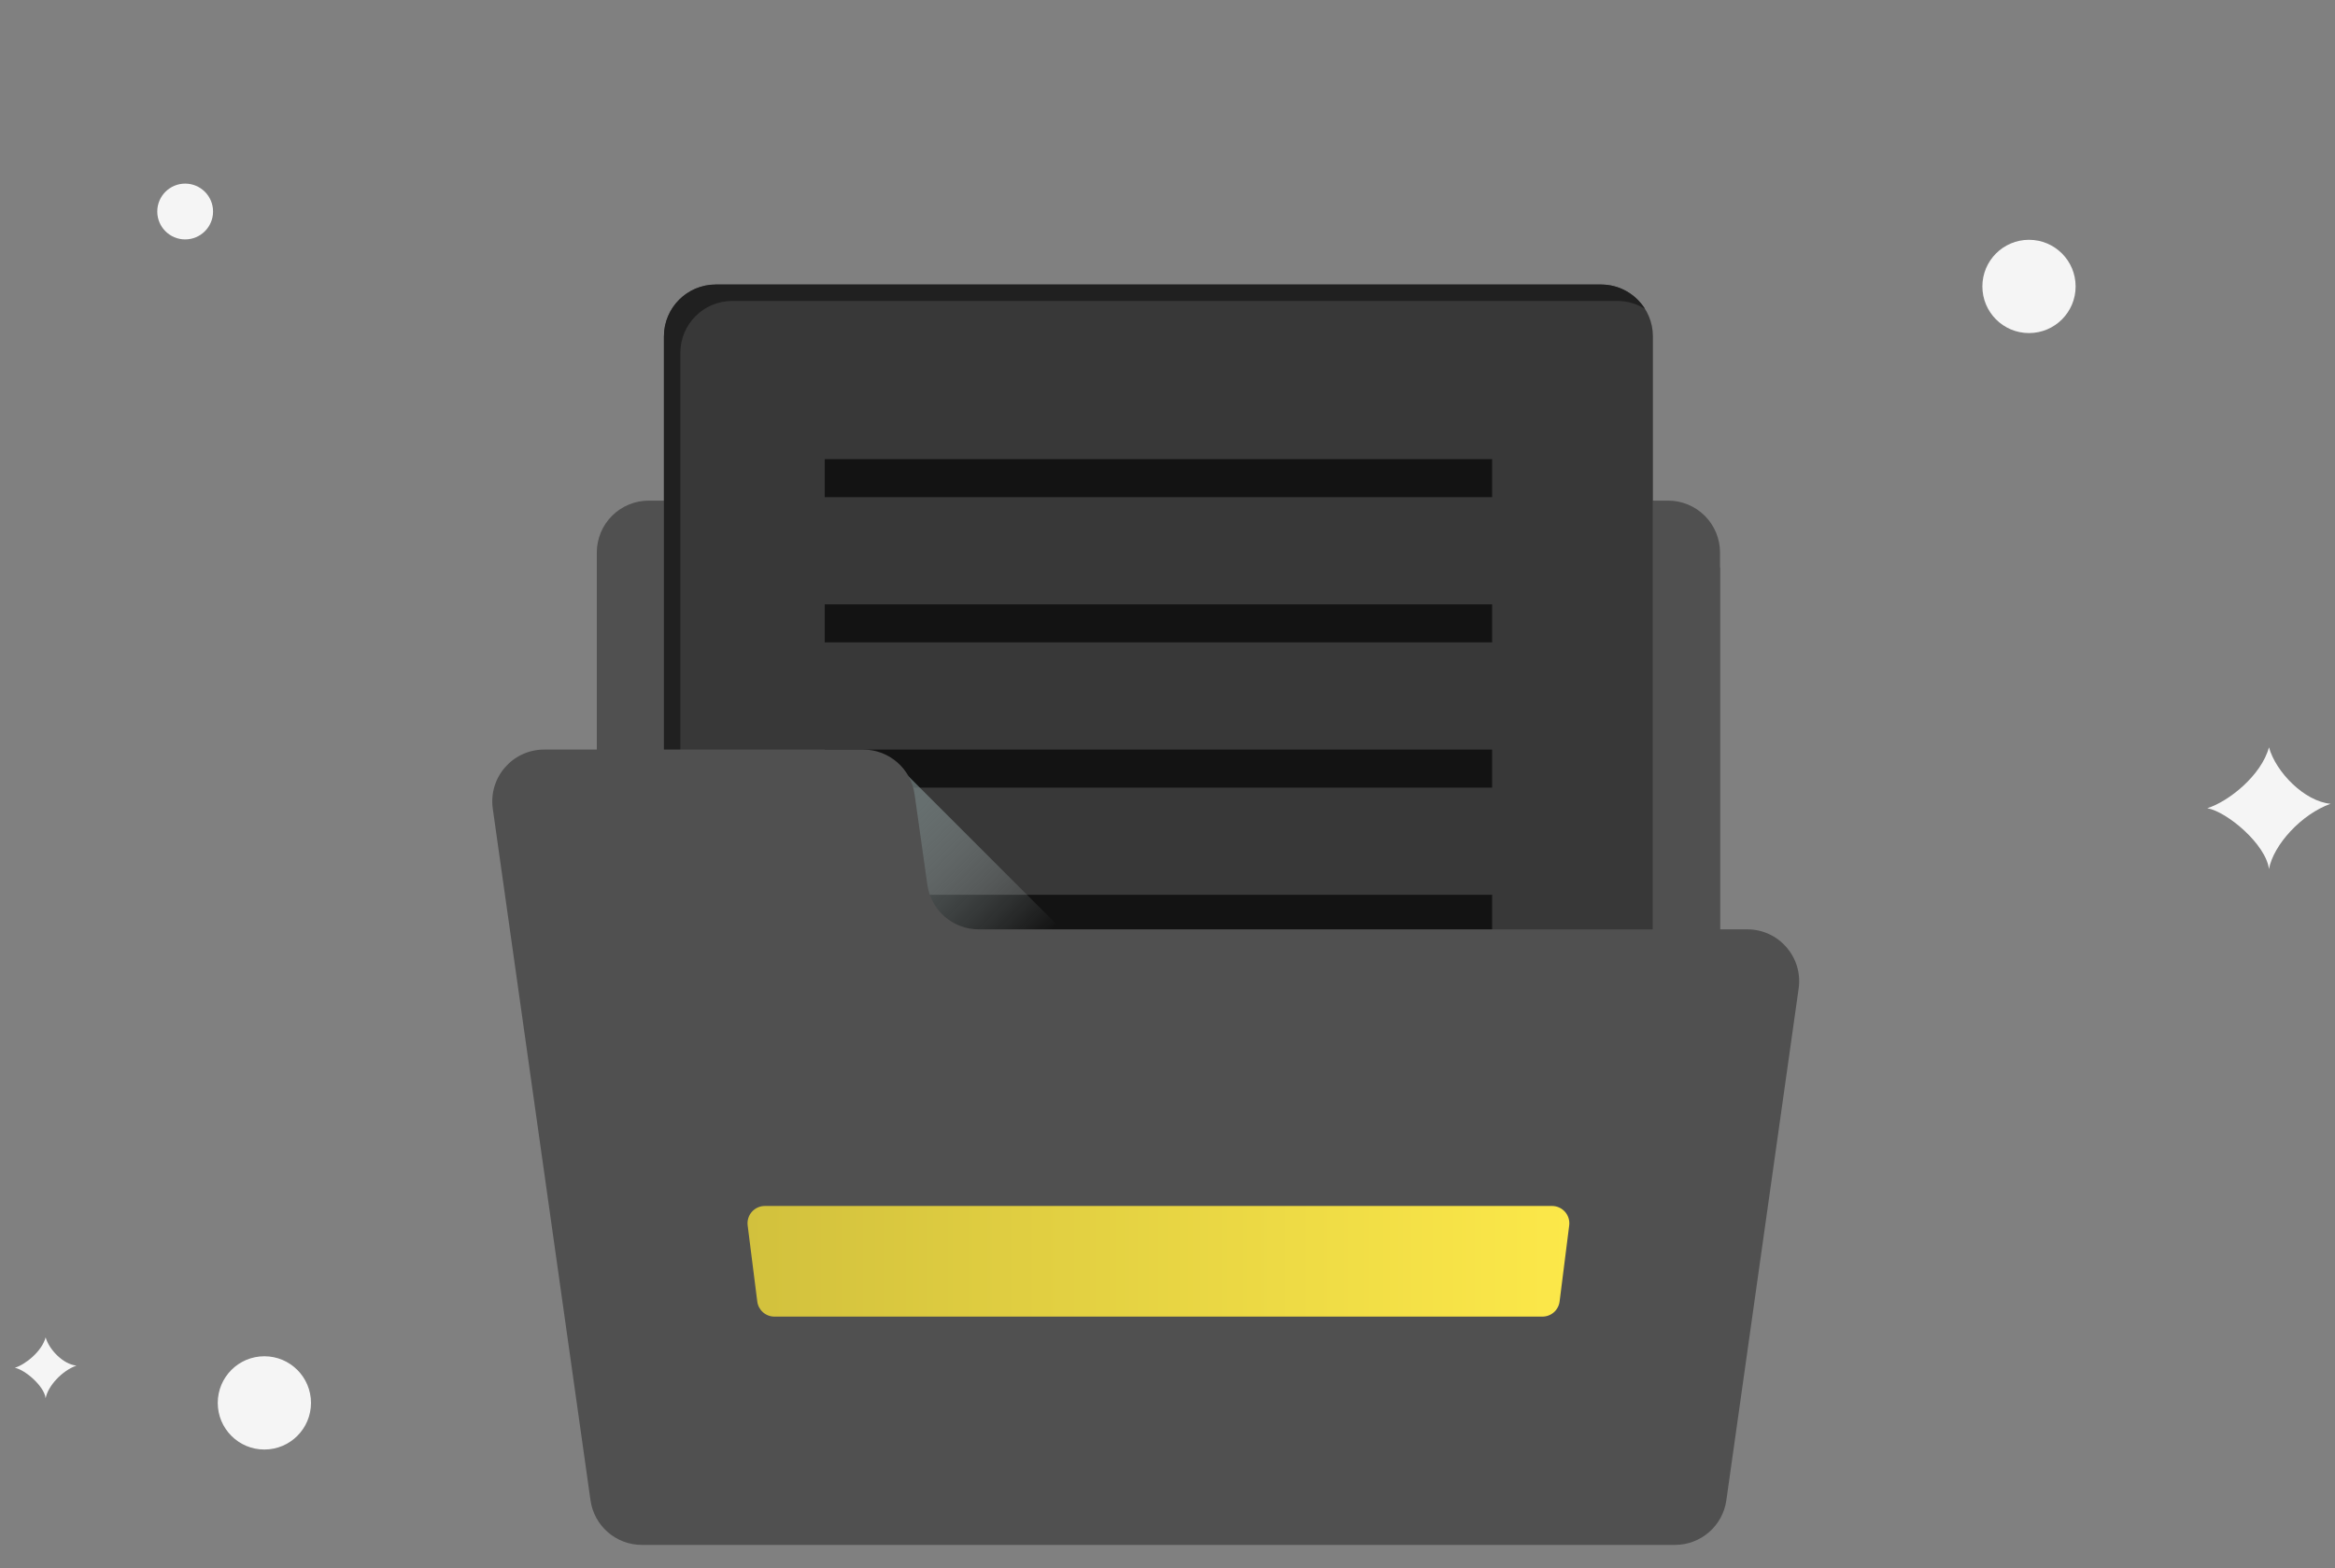 <svg width="804" height="540" viewBox="0 0 804 540" fill="none" xmlns="http://www.w3.org/2000/svg">
<rect x="0" y="0" width="804" height="540" fill="#808080" stroke="none"/>
<g id="Image">
<g id="circle">
<g id="Group 42">
<path id="Fill 26" fill-rule="evenodd" clip-rule="evenodd" d="M760.028 278.318C767.383 276.023 778.656 267.027 781.265 257.348C783.632 265.904 793.552 276.023 802.503 276.789C792.427 280.357 782.794 290.957 781.265 299.285C780.226 290.797 766.902 279.555 760.028 278.318Z" fill="#F5F5F5"/>
<path id="Fill 28" fill-rule="evenodd" clip-rule="evenodd" d="M5.101 471.023C8.779 469.876 14.413 465.379 15.718 460.54C16.901 464.815 21.86 469.876 26.335 470.26C21.299 472.042 16.483 477.343 15.718 481.507C15.198 477.263 8.536 471.641 5.101 471.023Z" fill="#F5F5F5"/>
<path id="Fill 30" fill-rule="evenodd" clip-rule="evenodd" d="M73.361 72.837C73.361 78.146 69.06 82.446 63.757 82.446C58.45 82.446 54.152 78.146 54.152 72.837C54.152 67.531 58.45 63.228 63.757 63.228C69.06 63.228 73.361 67.531 73.361 72.837Z" fill="#F5F5F5"/>
<path id="Fill 32" fill-rule="evenodd" clip-rule="evenodd" d="M714.689 98.639C714.689 107.508 707.5 114.698 698.637 114.698C689.769 114.698 682.582 107.508 682.582 98.639C682.582 89.769 689.769 82.579 698.637 82.579C707.5 82.579 714.689 89.769 714.689 98.639Z" fill="#F5F5F5"/>
<path id="Fill 33" fill-rule="evenodd" clip-rule="evenodd" d="M107.084 483.11C107.084 491.98 99.894 499.17 91.031 499.17C82.163 499.17 74.977 491.98 74.977 483.11C74.977 474.241 82.163 467.051 91.031 467.051C99.894 467.051 107.084 474.241 107.084 483.11Z" fill="#F5F5F5"/>
</g>
</g>
<g id="Empty Illustration" clip-path="url(#clip0_2085_14803)">
<path id="Vector" d="M574.388 172.399H223.357C218.621 172.402 214.08 174.284 210.731 177.633C207.383 180.982 205.5 185.523 205.497 190.259V512.333C205.5 517.069 207.383 521.61 210.731 524.959C214.08 528.308 218.621 530.19 223.357 530.193H574.388C579.124 530.191 583.666 528.308 587.015 524.96C590.364 521.611 592.247 517.069 592.25 512.333V190.259C592.247 185.523 590.364 180.981 587.015 177.633C583.666 174.284 579.124 172.401 574.388 172.399Z" fill="#505050"/>
<path id="Vector_2" d="M551.28 418.274H246.469C236.606 418.274 228.609 410.277 228.609 400.414V115.845C228.609 105.982 236.606 97.985 246.469 97.985H551.28C561.143 97.985 569.139 105.982 569.139 115.845V400.414C569.139 410.277 561.143 418.274 551.28 418.274Z" fill="#383838"/>
<path id="Vector_3" d="M234.264 406.067V121.499C234.264 111.636 242.261 103.639 252.124 103.639H556.934C560.418 103.639 563.657 104.652 566.403 106.376C563.245 101.341 557.661 97.985 551.28 97.985H246.469C236.606 97.985 228.609 105.982 228.609 115.845V400.414C228.609 406.797 231.966 412.38 237.001 415.539C235.276 412.791 234.264 409.553 234.264 406.069V406.067Z" fill="#202020"/>
<path id="Vector_4" d="M513.778 158.109H283.978V171.205H513.778V158.109ZM513.778 208.115H283.978V221.211H513.778V208.115ZM513.778 258.131H283.978V271.227H513.778V258.131ZM513.778 308.136H283.978V321.234H513.778V308.136Z" fill="#131313"/>
<path id="Vector_5" d="M311.361 265.866L369.107 323.614H311.361V265.866Z" fill="url(#paint0_linear_2085_14803)"/>
<path id="Vector_6" d="M592.252 328.377V261.944V195.511L569.142 172.399V328.376L592.252 328.377Z" fill="#505050"/>
<path id="Vector_7" d="M619.321 340.395L594.422 516.655C593.177 525.467 585.636 532.016 576.737 532.016H221.012C212.113 532.016 204.572 525.467 203.327 516.655L169.679 278.485C168.161 267.733 176.504 258.126 187.363 258.126H297.219C306.117 258.126 313.658 264.675 314.903 273.485L319.313 304.675C320.558 313.487 328.099 320.036 336.998 320.036H601.64C612.495 320.036 620.839 329.643 619.321 340.395Z" fill="#505050"/>
<path id="Vector_8" d="M531.1 453.397H266.653C265.203 453.396 263.804 452.867 262.716 451.909C261.629 450.951 260.928 449.629 260.746 448.191L257.437 421.995C257.332 421.157 257.406 420.306 257.655 419.499C257.904 418.692 258.321 417.947 258.88 417.313C259.438 416.68 260.125 416.172 260.895 415.825C261.665 415.477 262.5 415.297 263.344 415.296H534.408C535.253 415.297 536.088 415.477 536.857 415.825C537.627 416.172 538.314 416.68 538.873 417.313C539.431 417.947 539.849 418.692 540.097 419.499C540.346 420.306 540.421 421.157 540.315 421.995L537.007 448.191C536.824 449.629 536.123 450.951 535.036 451.909C533.949 452.867 532.549 453.396 531.1 453.397Z" fill="url(#paint1_linear_2085_14803)"/>
</g>
</g>
<defs>
<linearGradient id="paint0_linear_2085_14803" x1="349.514" y1="332.879" x2="279.714" y2="263.081" gradientUnits="userSpaceOnUse">
<stop stop-color="#C2CECE" stop-opacity="0"/>
<stop offset="0.179" stop-color="#AFBCBC" stop-opacity="0.179"/>
<stop offset="1" stop-color="#5B6A6A"/>
</linearGradient>
<linearGradient id="paint1_linear_2085_14803" x1="257.391" y1="434.347" x2="540.362" y2="434.347" gradientUnits="userSpaceOnUse">
<stop stop-color="#D2C13D"/>
<stop offset="1" stop-color="#FCE849"/>
</linearGradient>
<clipPath id="clip0_2085_14803">
<rect width="150" height="150" fill="white" transform="matrix(3 0 0 3 169.5 90)"/>
</clipPath>
</defs>
</svg>
